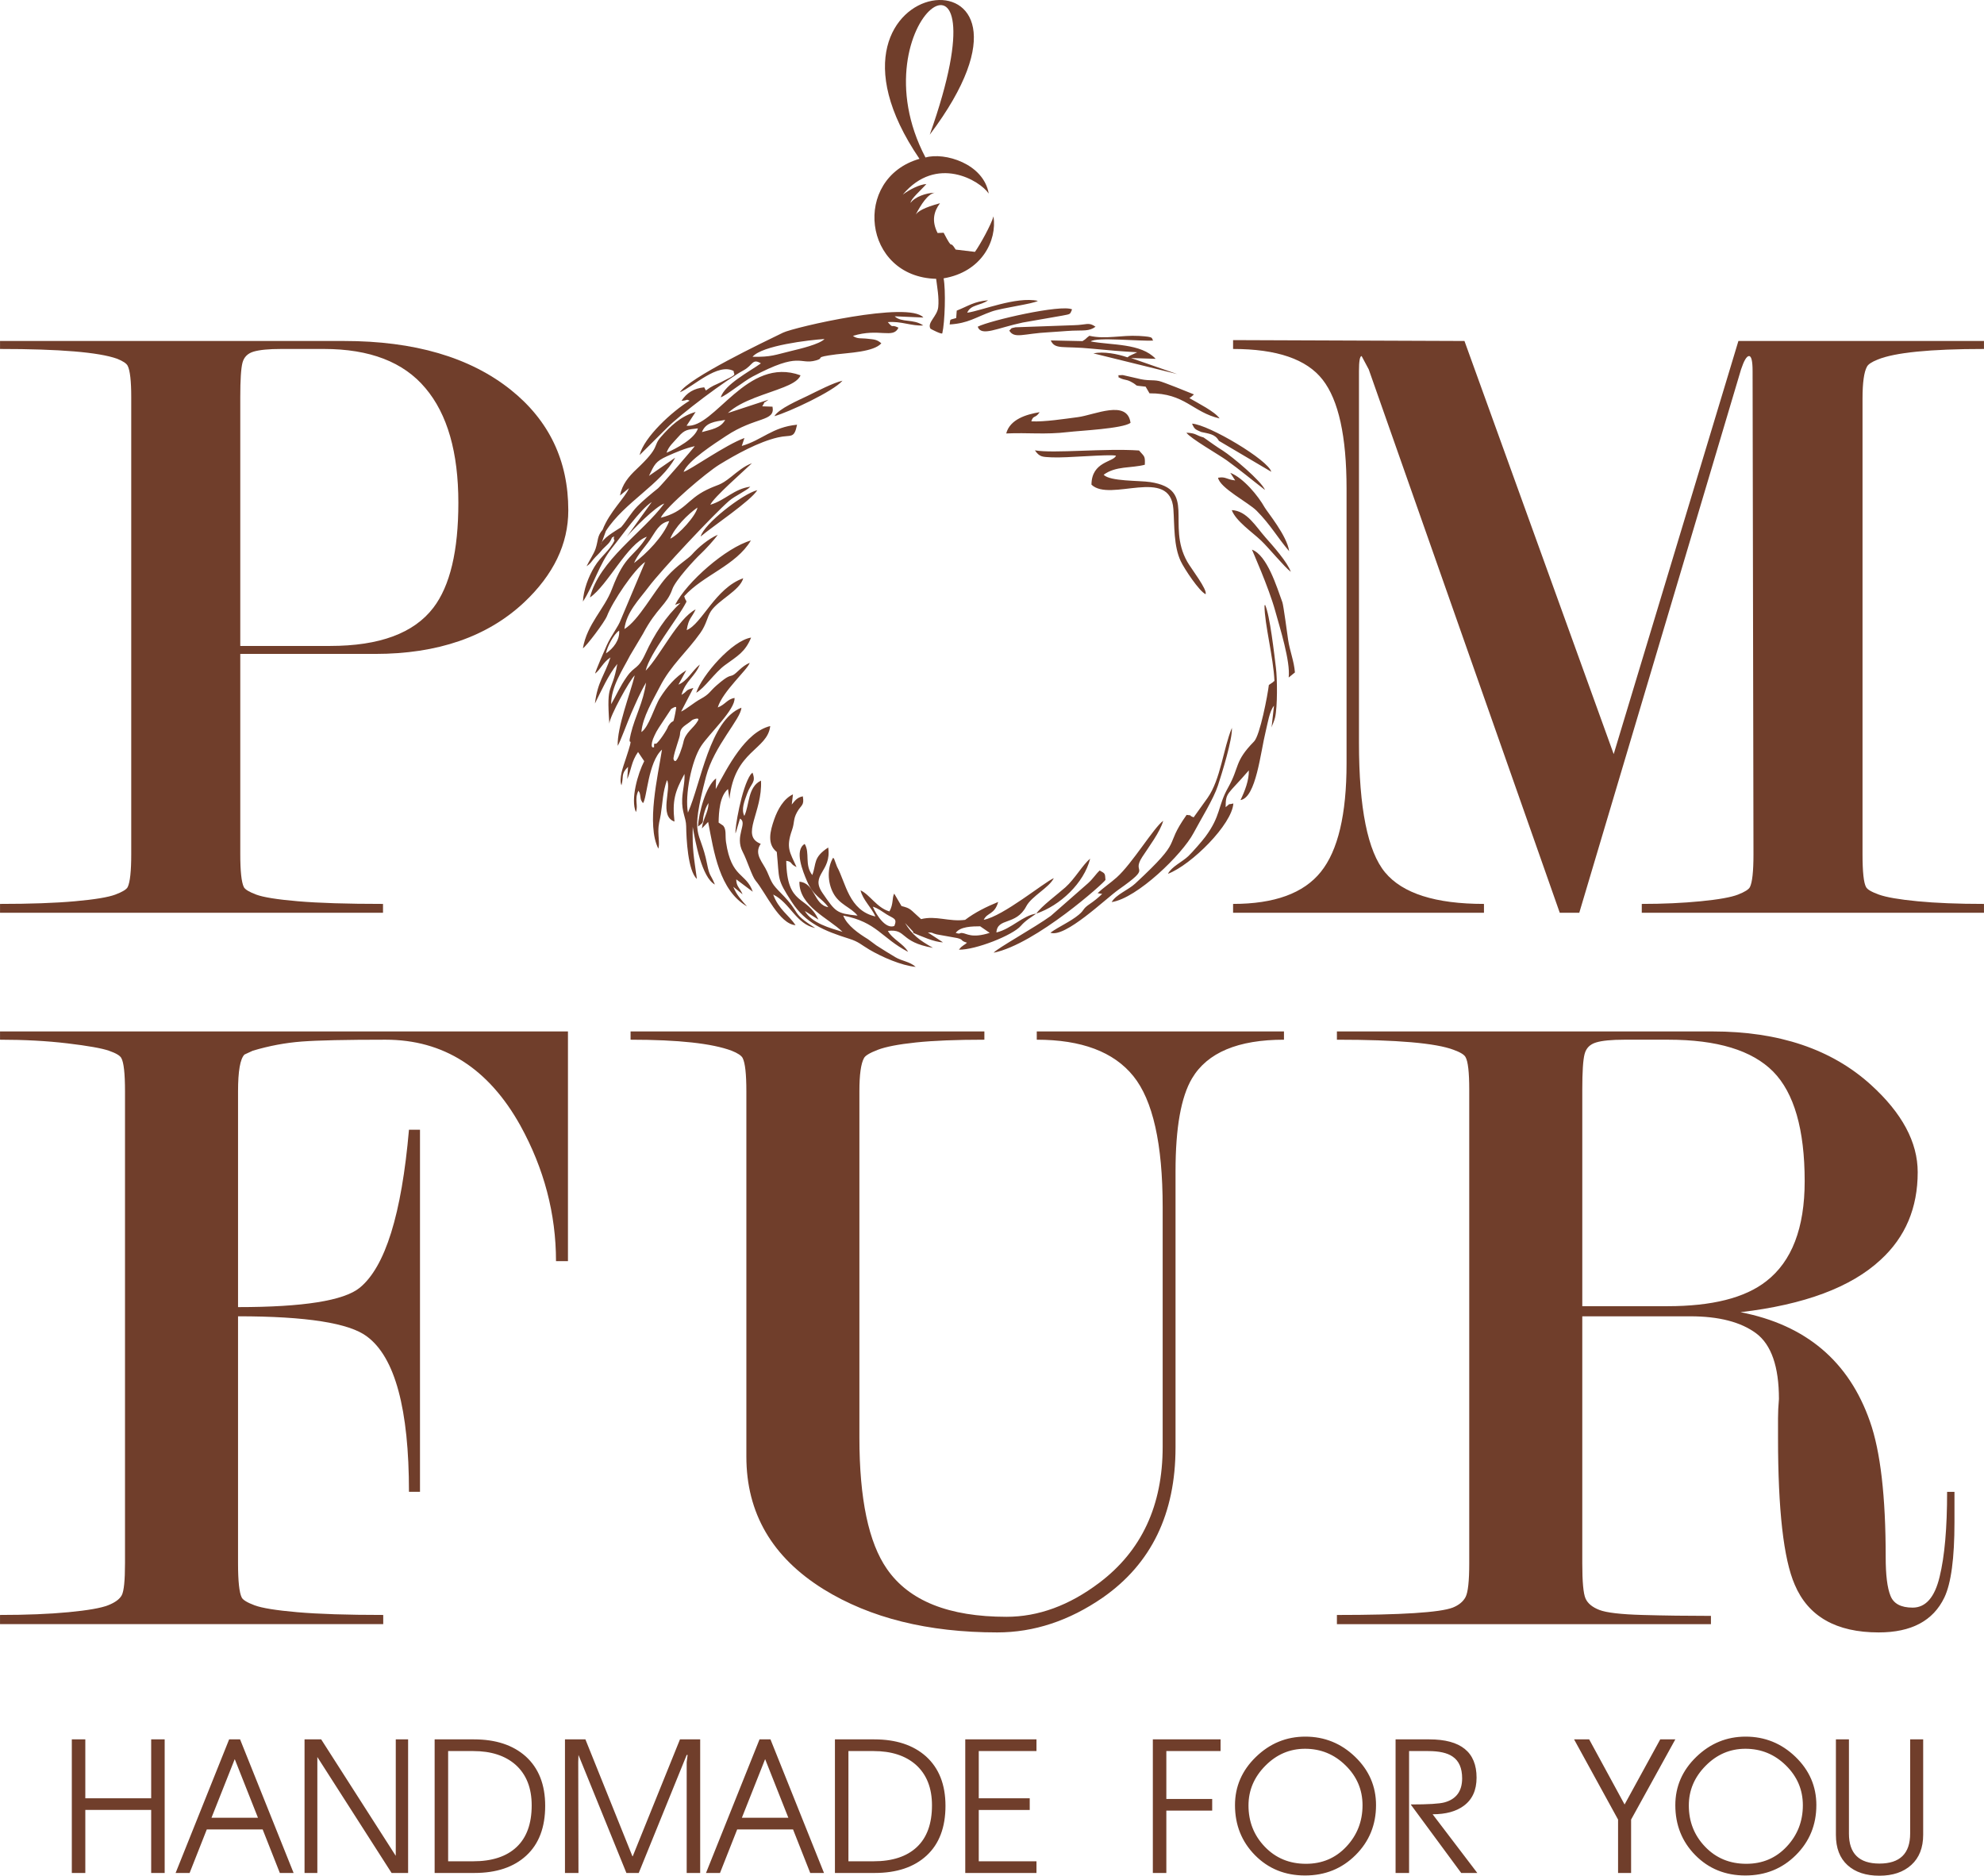 <?xml version="1.0" encoding="UTF-8"?>
<!DOCTYPE svg PUBLIC "-//W3C//DTD SVG 1.1//EN" "http://www.w3.org/Graphics/SVG/1.1/DTD/svg11.dtd">
<!-- Creator: CorelDRAW X7 -->
<svg xmlns="http://www.w3.org/2000/svg" xml:space="preserve" width="220px" height="208px" version="1.1" style="shape-rendering:geometricPrecision; text-rendering:geometricPrecision; image-rendering:optimizeQuality; fill-rule:evenodd; clip-rule:evenodd"
viewBox="0 0 484400000 457989902"
 xmlns:xlink="http://www.w3.org/1999/xlink">
 <defs>
  <style type="text/css">
   <![CDATA[
    .fil1 {fill:#703E2B}
    .fil0 {fill:#703E2B;fill-rule:nonzero}
   ]]>
  </style>
 </defs>
 <g id="Слой_x0020_1">
  <g id="_399524588576">
   <path class="fil0" d="M477195807 364255914l0 7404375c0,8825608 -822813,14958620 -2468085,18398917 -2729917,5684226 -8040234,8526340 -16043029,8526340 -10358684,0 -17202313,-3888965 -20493330,-11667368 -2729917,-6282646 -4076038,-18249637 -4076038,-35900500l0 -4711896c0,-1495992 74876,-3066506 224393,-4711779 0,-7928037 -1869665,-13275673 -5572030,-16043028 -3739802,-2767237 -9087439,-4151151 -16080348,-4151151l-26364275 0 0 60320352c0,4487385 261831,7366937 785375,8563423 523308,1196841 1645390,2131851 3365421,2804675 1720503,673297 5235440,1084644 10545757,1234279 5310199,149635 10882346,224393 16716207,224393l0 2019300 -91321646 0 0 -2243693c15706321,0 25130350,-598420 28271732,-1794907 1495756,-598420 2542962,-1458672 3141383,-2580636 598066,-1159167 897217,-3889083 897217,-8226834l0 -115704060c0,-4188470 -299151,-6843628 -897217,-7890480 -299270,-598421 -1271718,-1196841 -2916990,-1794907 -4338105,-1645745 -13836656,-2468558 -28496125,-2468558l0 -2019300 91770432 0c16155107,0 29019433,4338223 38592979,13013843 7628767,6918505 11442974,14023729 11442974,21353227 0,8713412 -2991630,15818636 -9012209,21353227 -7217774,6731551 -18623310,10994543 -34255228,12827243 15968153,3103590 26476826,12003956 31600070,26663426 2580282,7292178 3851645,18361479 3851645,33132791 0,4338223 374027,7479251 1159402,9424029 747701,1944541 2542962,2916989 5422514,2916989 3178702,0 5385075,-2505878 6581561,-7516925 1234161,-5011048 1832581,-11929199 1832581,-20754807l1794907 0zm-90872742 -45324175l20792245 0c10882228,0 18922462,-2019300 24120464,-6095692 6245326,-4824093 9386709,-12976405 9386709,-24419733 0,-12639816 -2580400,-21577266 -7703999,-26775387 -5160564,-5198356 -13686667,-7778756 -25578781,-7778756l-10732712 0c-3141383,0 -5459952,224511 -6918151,673297 -1496110,448785 -2430766,1383795 -2804793,2842113 -374028,1421233 -560982,4300430 -560982,8675974l0 52878184z"/>
   <path class="fil0" d="M287009725 353411005c0,16192546 -5908619,28383929 -17725621,36648201 -8227189,5684226 -16828404,8526340 -25803293,8526340 -16903162,0 -31039087,-3514938 -42407540,-10545639 -12565057,-7815841 -18847703,-18585991 -18847703,-32385209l0 -89189678c0,-4226026 -298915,-6918505 -897336,-8114991 -299151,-598421 -1196840,-1196841 -2692478,-1795262 -4786655,-1794906 -13013843,-2692596 -24681564,-2692596l0 -2019300 86385239 0 0 2019300c-6881067,0 -12453097,224511 -16716090,673297 -4263110,448785 -7367054,1047206 -9311832,1795261 -1944542,747582 -3066270,1420879 -3365421,2019300 -748055,1346003 -1122083,4038599 -1122083,8077553l0 84590096c0,14958384 2243811,25653658 6731551,32085939 5385075,7778403 15107901,11667722 29168950,11667722 7778402,0 15332411,-2767355 22661910,-8301947 10321364,-7778402 15482046,-18847703 15482046,-33208021l0 -58562411c0,-15407170 -2393327,-26065005 -7179982,-31973742 -4786654,-5908620 -12639815,-8863047 -23559599,-8863047l0 -2019300 60357317 0 0 2019300c-11218582,0 -18698069,3141382 -22437517,9424029 -2692479,4524823 -4038954,12078833 -4038954,22699348l0 67425457z"/>
   <path class="fil0" d="M30515425 381720176l0 -115255156c0,-4338223 -299151,-7068139 -897571,-8114991 -299270,-598421 -1308683,-1196841 -3029186,-1795262 -1720149,-598066 -5085806,-1196486 -10096854,-1794906 -5011047,-598421 -10508319,-897690 -16491814,-897690l0 -2019300 138665121 0 0 56094325 -2916989 0c0,-11555171 -2916636,-22624472 -8713058,-33132791 -7778403,-13948853 -18735507,-20942234 -32908753,-20942234 -9685505,0 -16529134,149634 -20455655,448904 -3964078,299151 -7965357,1047206 -11966873,2243692l-2019300 935010c-1047324,1047206 -1570514,4038954 -1570514,9012563l0 52653792c15930714,0 25803293,-1570514 29692258,-4711897 6245326,-5085805 10246842,-17950368 12041749,-38592978l2692478 0 0 88404657 -2692478 0c0,-20193825 -3403096,-32833995 -10246488,-37919800 -4338223,-3290663 -14809104,-4936290 -31487519,-4936290l0 60320352c0,4337751 298797,7142544 897217,8339030 299269,598421 1346476,1234161 3141383,1907458 1794906,672824 5272878,1233807 10433560,1682710 5160564,448786 12153946,673179 20979200,673179l0 2243693 -93565339 0 0 -2243693c6432281,0 12004311,-224393 16716207,-673179 4711779,-448903 7927919,-1009886 9648068,-1682710 1720503,-673297 2842113,-1496110 3365775,-2468204 523544,-1009768 785375,-3590168 785375,-7778284z"/>
   <path class="fil0" d="M357556841 83258738l36436799 100868500 30447990 -100868500 59958370 0 0 1948084c-13131708,0 -21789731,865920 -25974658,2597407 -1442964,577280 -2308885,1154560 -2597525,1731841 -721600,1298644 -1082046,3932190 -1082046,7828595l0 111186204c0,4329011 288286,7034717 865566,8044603 288640,577280 1335020,1190700 3138666,1840140 1803765,649086 4942431,1190345 9415762,1623305 4473567,432961 9885097,649441 16234235,649441l0 2164446 -83551747 0 0 -2164446c5194577,0 9993042,-216480 14394213,-649441 4401171,-432960 7431538,-974219 9090983,-1623305 1659680,-649440 2633545,-1262860 2922185,-1840140 577281,-1154206 865921,-3823891 865921,-8044603l-216480 -117932635c0,-2453205 -288640,-3679571 -865921,-3679571 -576926,0 -1226484,1082046 -1948084,3246611l-39503305 132687530 -4761972 0 -46646203 -132687530 -1731605 -3246611c-432960,0 -649440,1226366 -649440,3679571l0 90695000c0,16017873 2128426,26588195 6385631,31710966 4256852,5122772 12301809,7684158 24134637,7684158l0 2164446 -61256897 0 0 -2164446c10101223,0 17244475,-2597525 21429167,-7828478 4184691,-5194931 6277095,-14033767 6277095,-26479896l0 -67101268c0,-12734887 -1948084,-21609390 -5844135,-26587841 -3896406,-5014827 -11183624,-7504053 -21862127,-7504053l0 -2164565 56494925 216481z"/>
   <path class="fil0" d="M58659726 159667941l0 48882928c0,4184691 288404,6854258 865684,8044603 288640,577280 1298881,1190700 3030367,1840140 1731605,649086 5122890,1190345 10173501,1623305 5050612,432961 11977030,649441 20779727,649441l0 2164446 -93509005 0 0 -2164446c7359496,0 13456369,-216480 18290501,-649441 4834249,-432960 8117235,-974219 9848722,-1623305 1731840,-649440 2741844,-1262860 3030485,-1840140 577280,-1190345 865920,-3859912 865920,-8044603l0 -111619164c0,-3896406 -288640,-6457791 -865920,-7612116 -288641,-577280 -1154325,-1154560 -2597525,-1731486 -4473332,-1587521 -13997274,-2381281 -28572183,-2381281l0 -1948084 83985062 0c17172079,0 30736747,3968565 40693650,11905341 9379623,7503699 14069434,17316282 14069434,29437749 0,8225417 -3607411,15729233 -10822587,22511331 -8946899,8369737 -21068366,12554782 -36364521,12554782l-32901312 0zm0 -1948439l21934051 0c12049307,0 20455065,-3102527 25217036,-9343483 4076865,-5339252 6096991,-13889448 6096991,-25613976 0,-12301809 -2669685,-21645647 -8044957,-27994903 -5339252,-6385631 -13600807,-9560318 -24784077,-9560318l-10426002 0c-3030367,0 -5267091,216480 -6746431,649440 -1442846,432961 -2344906,1334902 -2705706,2705706 -360800,1371041 -540905,4184691 -540905,8369737l0 60787797z"/>
   <path class="fil0" d="M20823306 457318495l-3295741 0 0 -32618696 3295741 0 0 14379097 16080939 0 0 -14379097 3295741 0 0 32618696 -3295741 0 0 -15386148 -16080939 0 0 15386148zm50856877 0l-3362115 0 -4195438 -10630436 -13637537 0 -4195438 10630436 -3418803 0 13069232 -32618696 2670748 0 13069351 32618696zm-14395277 -27741693l-5653874 14257806 11345659 0 -5653874 -14276466 -37911 18660zm17065906 27741693l0 -32618696 4062811 0 18202396 28431761c0,-484807 0,-1212194 9449,-2182044 0,-932412 0,-1641139 0,-2126064l0 -24123653 3011588 0 0 32618696 -4034348 0 -18126693 -28310470c0,820569 0,1976783 0,3468878l0 24841592 -3125203 0zm31764113 0l0 -32618696 9603189 0c5303467,0 9508471,1380135 12614659,4140285 3182128,2872111 4773191,6900554 4773191,12085211 0,5259179 -1534138,9306282 -4602652,12141072 -3068396,2834791 -7292297,4252128 -12671585,4252128l-9716802 0zm3295741 -29765245l0 26911794 6136909 0c4583874,0 8106843,-1156332 10569141,-3468878 2462299,-2312546 3693507,-5706902 3693507,-10182831 0,-4252127 -1306911,-7553183 -3920734,-9903049 -2538120,-2238024 -5985385,-3357036 -10341914,-3357036l-6136909 0zm46538376 29765245l-3011707 0 -11705632 -28814055 0 0c-37792,1156332 -56688,1734439 -56688,1734439l56688 27079616 -3295741 0 0 -32618696 4991089 0 11478286 28543721 75703 0 11535094 -28543721 4934045 0 0 32618696 -3295741 0 0 -27079616c0,0 75822,-578107 227346,-1734439l-227346 0 -11705396 28814055zm45231229 0l-3361996 0 -4195438 -10630436 -13637655 0 -4195438 10630436 -3418803 0 13069232 -32618696 2670748 0 13069350 32618696zm-14395158 -27741693l-5653874 14257806 11345541 0 -5653874 -14276466 -37793 18660zm17065788 27741693l0 -32618696 9603189 0c5303467,0 9508471,1380135 12614660,4140285 3182127,2872111 4773191,6900554 4773191,12085211 0,5259179 -1534257,9306282 -4602653,12141072 -3068395,2834791 -7292296,4252128 -12671584,4252128l-9716803 0zm3295741 -29765245l0 26911794 6136909 0c4583757,0 8106843,-1156332 10569023,-3468878 2462417,-2312546 3693626,-5706902 3693626,-10182831 0,-4252127 -1306912,-7553183 -3920735,-9903049 -2538238,-2238024 -5985385,-3357036 -10341914,-3357036l-6136909 0zm45913147 29765245l-17387851 0 0 -32618696 17387851 0 0 2853451 -14092110 0 0 11525646 12444358 0 0 2853451 -12444358 0 0 12532697 14092110 0 0 2853451zm31707306 0l-3295741 0 0 -32618696 16535630 0 0 2853451 -13239889 0 0 11693468 11194252 0 0 2853451 -11194252 0 0 15218326zm51197836 -16561140c0,4811692 -1666885,8877337 -5000537,12197052 -3333533,3319716 -7443821,4979515 -12330625,4979515 -4886687,0 -8959182,-1650469 -12217012,-4951525 -3257830,-3301055 -4886805,-7376030 -4886805,-12225042 0,-4550570 1704678,-8476383 5114150,-11777320 3409355,-3301056 7424807,-4951525 12046474,-4951525 4697369,0 8750732,1641139 12160205,4923535 3409354,3282395 5114150,7217538 5114150,11805310zm-3295741 27990c0,-3776533 -1382733,-7021608 -4138750,-9725897 -2755899,-2713500 -6051640,-4065645 -9896671,-4065645 -3731418,0 -6960786,1380017 -9697907,4149615 -2736884,2760151 -4110169,5995897 -4110169,9697907 0,3963133 1335374,7329380 3996556,10089531 2661299,2769599 6004399,4149615 10038747,4149615 3958645,0 7244938,-1398676 9868445,-4205477 2623271,-2797471 3939749,-6163837 3939749,-10089649zm11364555 -13232095l0 29765245 -3295741 0 0 -32618696 8239352 0c7690063,0 11535212,3114574 11535212,9343602 0,3058593 -1041892,5343267 -3125321,6872564 -1856319,1380016 -4384873,2070083 -7604911,2070083l10910101 14332447 -3930183 0 -12330625 -16728963c4280589,0 7027040,-167822 8239234,-503585 2879079,-783249 4318618,-2741490 4318618,-5874605 0,-2499147 -776635,-4270906 -2329788,-5315277 -1288015,-895210 -3276845,-1342815 -5966489,-1342815l-4659459 0zm54209424 16728963l0 13036282 -3182127 0 0 -13036282 -10739562 -19582414 3683941 0 8646685 15899063 8703373 -15899063 3684059 0 -10796369 19582414zm45231229 -3524858c0,4811692 -1666767,8877337 -5000418,12197052 -3333534,3319716 -7443821,4979515 -12330626,4979515 -4886804,0 -8959181,-1650469 -12217011,-4951525 -3257831,-3301055 -4886805,-7376030 -4886805,-12225042 0,-4550570 1704677,-8476383 5114150,-11777320 3409355,-3301056 7424806,-4951525 12046473,-4951525 4697370,0 8750732,1641139 12160205,4923535 3409355,3282395 5114032,7217538 5114032,11805310zm-3295741 27990c0,-3776533 -1382614,-7021608 -4138631,-9725897 -2755899,-2713500 -6051640,-4065645 -9896672,-4065645 -3731417,0 -6960785,1380017 -9697906,4149615 -2736885,2760151 -4110169,5995897 -4110169,9697907 0,3963133 1335374,7329380 3996555,10089531 2661300,2769599 6004400,4149615 10038748,4149615 3958645,0 7244937,-1398676 9868445,-4205477 2623271,-2797471 3939630,-6163837 3939630,-10089649zm8068932 -16085546l3182128 0 0 22995311c0,4886333 2481313,7329499 7443820,7329499 5000419,0 7500628,-2443166 7500628,-7329499l0 -22995311 3182127 0 0 23275094c0,3170435 -965952,5632261 -2897975,7385360 -1932023,1753099 -4526949,2629649 -7784780,2629649 -3295741,0 -5890667,-857890 -7784779,-2573669 -1894113,-1715778 -2841169,-4177605 -2841169,-7385360l0 -23331074z"/>
   <path class="fil1" d="M147948137 159534250c254272,-1546775 1911000,-4733509 3214015,-5560928 226282,2211333 -1412022,4383456 -3214015,5560928zm41119997 -57918048c3474664,-967606 14405787,-6051995 16622316,-8660267 -2255621,509372 -6207298,2571307 -8526693,3702129 -2218774,1081810 -6990902,3103826 -8095623,4958138zm-17998790 29378225c2927146,-2483557 12305115,-8746244 13828861,-11316369 -3637881,920247 -13059194,8270885 -13828861,11316369zm81945330 92075489c5782369,-1943715 11627804,-7401659 13151431,-13406058 -1840021,1493630 -3749132,4950461 -6046207,6993499 -1885845,1677396 -5812721,4576434 -7105224,6412559 -3364948,491893 -6018335,3703309 -9740777,4612691 237384,-3708860 4783702,-1616456 7288163,-6383387 1304431,-2483321 5540733,-4505810 6730133,-6884492 -2397342,1043781 -12361568,9288212 -17108422,10174209 868400,-1842974 2635435,-1215028 3524976,-4361725 -2854632,1167552 -5610413,2515326 -8071648,4374480 -3959118,515632 -7082785,-1101178 -10755860,-182348 -2761686,-2419664 -2362031,-2575322 -4782285,-3194056l-1778963 -3034855c-575273,1084408 -131920,2481195 -1162828,4352514 -3062136,-873952 -4813936,-4132963 -7052196,-5145920 527914,2292351 2652206,4156465 3632212,6376774 -6503969,-1446271 -7238560,-8259194 -9372300,-12144380l-723726 -1932731c-37320,-70152 -155894,-176916 -237739,-261595 -1479694,2472337 -1350963,5991645 5669,8572163 1548547,2945688 4347317,3492026 5960466,5562818 -5156076,-554251 -5305711,-818680 -8549724,-5518412 -3120006,-4520336 2267313,-5154541 1387930,-11117369 -3766967,2467496 -2819084,3897941 -3890146,6734267 -1956943,-2520640 -507365,-5372320 -1851832,-7604439 -2584534,1528588 -446188,6706041 559328,9068898 1583978,3722442 3631622,4134734 5201900,6373349 -3603395,-598539 -3162877,-5864331 -7050188,-6220880 -130148,5959403 7138646,8932963 10528042,12248899 -3077372,-938552 -7466969,-2092168 -9209911,-5101985l3324912 2111891c-2800069,-6090968 -7693842,-3121069 -7857530,-14359728 1638658,256989 788327,758921 2511428,1525518 -1587048,-3548597 -2651379,-4660404 -1109682,-9016933 664203,-1877814 251320,-2610752 1226130,-4370465 1040711,-1878523 1814748,-1555043 1420998,-3882942 -1333366,268563 -1859745,957803 -2703580,2001467l293128 -2481550c-2294358,1069882 -3749487,3734489 -4583402,6125100 -993588,2848963 -1803646,6018453 634087,7945279 690894,6869493 -92710,6439722 3683468,12238507 3323968,5103993 7772852,6989484 14041563,8962960 2297192,723490 2856167,1446153 4857397,2626932 3080678,1817583 7883040,3912822 11333967,4227208 -1540871,-1355451 -3298458,-1364191 -4979633,-2373014 -1367379,-820451 -3309559,-2003710 -4619423,-2867032l-2037487 -1506858c-2231410,-1365844 -5104938,-3330108 -6062033,-5780833 8244313,1605590 9303329,5449322 15845209,8861630 -1137200,-2018119 -3841725,-3069223 -4931920,-5119465 4677411,-553660 2764284,2710194 11000566,4138277 -3347233,-1882420 -5038211,-3143862 -6818827,-6066639l2001112 2139409c-11456,37439 -4134,182940 -7913,274232 2006663,813011 5148754,2265896 7265251,2301799l-3678980 -2400296c1355097,-14172 894383,163453 2128189,459770l5026991 897571c1709992,435913 577281,594759 2389785,1140152 -585311,519411 -591335,423867 -844662,624757 -98497,78184 -476304,352888 -573856,442527 -88930,81726 -203370,227109 -275885,298560 -77356,76412 -182821,224039 -272342,337535 4043914,73813 13126394,-3501356 15133765,-5832798 1120665,-1301361 2500091,-2078705 3758935,-2985016zm62140769 -83446283c-797894,-2344788 -4389125,-6373467 -6155333,-8364186 -2401595,-2707123 -4548090,-6549792 -8258249,-6702852 976345,2654450 4991088,5364289 7175848,7448191 1860926,1774829 5648442,6411495 7237734,7618847zm-16602594 -29599548c-1188337,-710971 -3526629,-2381399 -4693354,-3211298 -2022016,-544685 -1677278,-1032916 -4190951,-1164127 898753,1358640 7959806,5392279 9862776,6765800 3275782,2364629 6223360,4840273 9338169,7226868 -981660,-2281485 -8032084,-8159043 -10316640,-9617243zm-5253982 -4543247c1842738,429535 3373688,473351 4295706,2156415l12789923 7554837c-662432,-2814123 -15241002,-11511001 -19340660,-11753936 608696,1425249 820570,1400566 2255031,2042684zm-46881698 -24759748c1278685,2080595 3427188,718884 9683970,404262 1928480,-96962 3903492,-304112 5796896,-387610 2555835,-113023 4019821,195222 5579588,-961346 -1722983,-1209005 -2135394,-444888 -5200837,-373673l-14340831 512560c-1461625,320764 -741914,119047 -1518786,805807zm-76430108 88417766c2013513,-1085943 4488685,-4889757 7011452,-6736392 3025406,-2214876 4914086,-3154728 6386694,-6721748 -4608204,686996 -11996635,9192313 -13398146,13458140zm63603574 -93292760l-131801 1809197c-1799749,567714 -1348011,77592 -1595788,1567089 4557656,-276122 6272726,-1735974 10243418,-3154846 2528553,-903595 10167714,-1869193 11293694,-2606855 -5319057,-1128106 -13723397,2409625 -17255577,2896912 860369,-2036660 3168191,-1663696 5096198,-3041350 -3493324,326314 -4674812,1329233 -7650144,2529853zm5122772 3924041c881746,2509303 4810629,276003 11030091,-1024059l9689994 -1692158c1983043,-396467 1790419,-232070 2316797,-1512881 -2660118,-1283763 -20011121,2687873 -23036882,4229098zm34290304 12282558c1352617,820687 1881830,510671 3040878,1113579 2352818,1224122 180813,845489 3662682,1242310l949064 1628974c8670778,-62830 10505249,4617415 17116808,6134548 -1158340,-1685545 -5406215,-3804641 -7389140,-4970657 125424,-80073 360210,-231125 420087,-280373l458943 -391625c45705,-39446 160972,-152705 240691,-229589 -1347775,-560983 -7563458,-3066506 -8525631,-3270349 -1677160,-355486 -2738066,44642 -5329213,-649677l-3532416 -802027c-2299791,111251 -492130,-46887 -1112753,474886zm41633857 73374349l1525045 -1239358c-222386,-2853214 -1255420,-5198002 -1667948,-8017912 -194395,-1328878 -1131649,-8388751 -1388284,-9089802 -1351790,-3695869 -3705789,-11515252 -7435317,-12874246 29998,130974 4068007,9119917 5676668,14941968 1138380,4120680 3755982,12406919 3289836,16279350zm-13060257 -48123772c-2314199,-268681 -2214285,-975873 -4181975,-657471 428472,2501390 7429058,6059317 9405369,8052634 3420929,3450927 5008449,6425432 7946343,9878011 -473705,-3718426 -5362872,-9602008 -5958104,-10659489 -1623896,-2884983 -5180877,-7199704 -8409419,-8473902l1197786 1860217zm-58965373 115323537c10313452,-2114372 27139966,-17223217 27292907,-17787743 -128730,-1615038 -28226,-1513471 -1414856,-2289516 -1014492,941624 -1518667,1905923 -2838098,3104063l-9091219 7975159c-3922742,2851798 -13277681,8026770 -13948734,8998037zm25376946 -14538415l1112635 175144c-983432,953552 -2005246,1766799 -3007692,2444938 -1896002,1282110 -1208651,1400684 -2715036,2648781 -2058982,1705858 -4807794,2857466 -6917914,4379322 3567729,1354388 13470187,-8288365 16651605,-10526743 8572399,-6031799 2943799,-3625953 5780834,-7984371 1533784,-2356243 4394675,-6154625 5105056,-8808248 -2247826,1580317 -7551765,10433915 -11356524,13825909 -1554807,1386394 -3237517,2484029 -4652964,3845268zm-3698703 -134797297l-7744271 -169003c1082282,2328490 2836680,1286480 10117048,2018709 3613907,363517 7413705,671053 10997850,875605l-1345058 620033c-490830,226401 -469690,185301 -1042246,611884 -2456866,-834623 -5779534,-1483237 -8327692,-968196l20449396 5046714 -11243737 -3905145 6007824 193687c-3576114,-3856606 -10774402,-3285112 -15858200,-4249648 1338563,-1129995 12167173,8268 15272180,-217070 -631252,-570194 643536,-889068 -3475845,-1125508 -4325941,-248249 -8126566,882219 -12121941,-34721 -994769,710380 -604207,656290 -1685308,1302659zm30534321 111546532l-3389041 4728431c-1573230,-591098 111488,-388436 -1721093,-594523 -5920666,8388869 -260769,5356140 -12540374,16759550 -1724046,1600866 -4654854,2647600 -5760166,4527304 6228911,-907492 17265025,-11696302 19985612,-16838561 1756996,-3321369 4889403,-8320724 5963064,-11612213 976581,-2993992 3573634,-11292868 3411480,-14083607 -2100081,5022504 -2741254,12573324 -5949482,17113619zm-49151845 -88999888c5405979,-239747 9492174,320291 15017081,-334346 3097448,-366823 13319135,-826238 15332057,-2248299 -762227,-5818980 -8812971,-1922338 -12861019,-1401156 -3110085,400364 -8209355,1201447 -11365972,1023822 541613,-1645390 899461,-567832 2040322,-2235662 -3306607,541378 -7268558,1766563 -8162469,5195641zm-66085713 97660036l1080747 -3624890c1990483,1106257 -1416510,4219768 693374,8190813 1025829,1930724 2234717,5899762 3122131,6961258 2544852,3046075 5771740,10581542 9756249,10879512 -1549492,-2361321 -4170755,-3892272 -5465030,-7485274 4110524,1992254 5572502,7232065 10267510,8167665 -6183559,-3916955 -3148823,-3222991 -8360052,-8502719 -2276171,-2305814 -2196334,-2512374 -3400733,-5275595 -972921,-2232237 -3312276,-4215752 -1549729,-6774894 -5074704,-1983869 477367,-7703644 64838,-15434097 -3271884,1566499 -2781763,5950191 -4069188,8620702 -804389,-1580788 12873,-3586152 680265,-5422277 984730,-2709248 2255267,-2697674 1310454,-5150643l-434849 442408c-2228576,3147524 -3958291,13497941 -3695987,14408031zm131575250 -37214025c-105346,82789 -272578,81608 -314268,250966l-1052285 717467c-289348,2477888 -2166336,12320350 -3609182,13787762 -4891529,4974199 -3481042,6187102 -6339572,11261216 -2562566,4548444 -1718495,6839849 -5552543,12004429 -841355,1133420 -3151184,3770627 -4165913,4742484 -1448160,1386985 -4102256,2569063 -4971483,4312714 5773511,-2215112 15653412,-12083439 15972168,-17178575 -1784042,450912 -343676,-280373 -1887735,907610 29289,-3732362 396703,-2865969 5668046,-8987053 60704,2397106 -977644,5072342 -2039377,7251315 3822002,-609522 4865192,-11604183 6189701,-16931979 474177,-1907339 876195,-4750397 1991428,-6112580l-595586 5316340c153650,-609995 633260,-1442610 860724,-2452614 608104,-2698620 542204,-9443634 210811,-12100682 -412056,-3305307 -1474261,-12896450 -2651970,-15391345 -44052,84325 -140304,111370 -140304,249076 -473,4450066 2162084,12478843 2427340,18353449zm-38683917 -55020900c-570430,1584922 -5964363,1380016 -5990463,7076407 4567931,4405423 19251493,-4530847 19998603,5949954 289703,4065055 39682,9032287 1808725,12761933 881982,1858918 4480771,7289462 6054474,8033856 499569,-1093975 -3533479,-6259735 -4480535,-7935832 -5201900,-9206840 2475407,-17670231 -9019532,-19440809 -2663425,-410521 -9834904,-131684 -11390065,-1786640 2998362,-2201767 6711592,-1560830 10053983,-2443875 88104,-2226568 -82435,-1934267 -1415919,-3482105 -8499058,-575391 -20721975,777580 -25419817,-34250 1157749,1697001 1902025,1591654 4108633,1711409 3579776,194277 13880118,-821868 15691913,-410048zm-97732315 81404544l86569 -2604493c-2468795,1753571 -4305627,8609010 -4400227,11754290 1768452,-1368324 855291,-700815 1427966,-3034264 236911,-965126 573501,-1904506 1125862,-2711021 -26928,2315735 -1326162,3709687 -1614094,6201983l1523982 -1587638c1406117,7353118 2732279,16696956 9481899,20625367 -1385095,-1599921 -2525365,-2750466 -3348415,-4791142l2274045 1842620c-665856,-1637714 -1531540,-1848289 -1547720,-3653353l4039190 3028832c-1635824,-4698787 -5213828,-3246493 -6530424,-12083557 -249666,-1675861 145383,-3069459 -691248,-4052300l-1121846 -757739c40390,-2554654 267972,-6509638 2295539,-8180538l346982 2424388c1243491,-11923884 9280536,-11904279 9961982,-17809473 -6126635,1495756 -10436868,10124017 -13310042,15388038zm8990242 -105549691c2272510,-2741727 13799100,-4106508 17574451,-4342593 -1233216,1291086 -6073607,2423915 -8062200,2902463 -4060212,977526 -4896843,1514297 -9512251,1440130zm-17735305 8666407c3409237,-1463396 9200108,-7232655 13112221,-5204616 -6023,1119367 1263332,577871 -2990212,2693306 -1749674,870054 -2087799,816435 -3782792,2079177l-410757 -784430c-2514263,270334 -4252954,1317776 -5543803,3302472 1675152,-117865 1034687,-492483 1983160,-38973 -4281770,2615476 -11131540,8908988 -12217720,13299648l6571877 -6538218c3343336,-3435337 14665020,-11931206 18814635,-14169584 2324947,-1254238 2129961,-3000960 4237837,-1698418 -2845065,2035007 -8811672,5121354 -9806560,8292262 1513826,-546692 5433379,-3825426 7758562,-5060060 11774249,-6252176 11368924,-2800895 15480747,-3950968 2428049,-679084 -984730,-712034 4962390,-1483827 2876480,-373083 9200344,-567478 11007534,-2701455 -1109682,-953788 -1707394,-918948 -3321487,-1106493 -1729833,-201009 -2471511,108417 -3616151,-699161 6399803,-1987530 9821205,801910 11122565,-2003946 -2026976,-1004926 -1050867,419732 -2607091,-1359467 3264326,-282735 5807288,1003154 8655306,813956 -2462062,-1701607 -5232251,-598185 -6975666,-2235072l7008971 300451c-3513284,-4111350 -31534523,2368644 -34280147,3702364 -4806969,2334985 -22994485,11022651 -25163419,14551052zm67343967 132001007c1084054,-1564845 4024900,-1598740 5968497,-1611613l2325300 1603936c-4387589,1401393 -5608523,138297 -6709465,34840 -778525,-73105 -337888,355958 -1584332,-27163zm-20245907 -6402047c1366198,428472 2111064,1090313 3368727,1873562 1706331,1062323 2656930,962173 1886672,2838334 -2136220,837812 -4399518,-2697321 -5255399,-4711896zm24937844 -159883713l-4706109 -561100c-1722038,-2776567 -385720,816317 -2936594,-4110760l-1480875 65192c-1506621,-2975686 -905839,-5268627 590507,-7271392 -3952740,1076613 -5287405,1942533 -5914642,2751293 1308329,-2461945 2904707,-4994750 4618242,-5315986 -2083901,40863 -4830470,1005516 -5899525,2485447 98378,-1036223 2516861,-3063200 3868651,-4609149 -1719440,125542 -4042143,1304550 -5764299,2593037 8220575,-9796166 18845932,-3459193 20987703,-261122 -1258608,-7337766 -10804045,-10158148 -15437994,-8809192 -17611890,-33497607 20691977,-60949124 1040120,-5563291 36547814,-48522600 -34245662,-40657747 -2508122,5888896 -16517679,4760555 -13845632,28851611 4069424,29297445 225692,1903678 750181,4545373 510317,6913426 -227228,2242158 -2782945,3786926 -1891633,5266738 197820,142903 2799006,1485599 2885811,1113933 637394,-2729680 869818,-10546111 316512,-13411608 9276048,-1555279 13089310,-9157356 12183117,-15129868 -577635,2052841 -3294914,6959604 -4530611,8668061zm-73604647 123588399c248958,-1787585 1571459,-5046242 1591655,-5801737 50547,-1894348 1487843,-2128544 2970253,-3474783 111842,-101567 1964619,-836513 1415683,144556 -1080039,1930488 -3150949,2859002 -3590168,5418144 -102040,593932 -1321320,4446168 -1947967,4446168 -354659,0 -473469,-488232 -439456,-732348zm-570312 -11972896c4488,236 -1698890,2568826 -1831282,2772433 -742268,1144522 -1767862,2596580 -2222080,3683351 -338361,686051 -493310,1146765 -614955,1672553 -168058,859897 -98851,1438949 494846,1202864 -25746,-1130586 87159,-866865 463902,-832261 695737,-343912 2791920,-3540684 2977576,-4285196 536181,-808523 783958,-1022877 1172040,-1194833 33658,-22321 79954,-36375 126368,-115503 65665,-127195 385602,-1359939 664794,-3162995 35548,-481146 -552479,-151406 -1011894,126605l-5079 3070 1418 -3070 -1418 3070c-76175,46178 -148808,90821 -214236,129912zm-16726836 -43773147c-1387693,1583623 -1046970,2634018 -1735384,4670797 -413001,1221169 -1595670,2982772 -2189602,4252717 1437650,-1004807 816554,-949182 2811288,-2906124l445007 -469335c839229,-968197 449967,-620506 1495401,-1596851 809586,-755850 1018626,-1026302 1467294,-2047290 1192353,-577634 13699,-158256 603971,723372 -1247625,2585006 -3315346,3800507 -4890348,6406299 -1475324,2441867 -2695431,5659425 -2819319,8504963 2508830,-3760589 3997382,-9290811 7113018,-13112222 2401358,-2945570 6851305,-9410919 9695190,-11189528l-6084236 8463155c1269946,-1591300 7063061,-7429294 9139286,-8098339 -5341377,7171242 -15835288,13758590 -18153266,22943464 4391368,-3024698 9107044,-13118481 13894053,-14839692 -3227833,5155721 -5252093,4110051 -8522442,12785080 -1843801,4891174 -6084354,8528701 -7090815,14467082 838875,-510671 5321654,-6423424 5890195,-7907488 1336437,-3487419 6610496,-11350146 9307226,-13184617l-5939325 14093999c-601019,1696765 -2401831,3947543 -3412662,6211549 -481618,1078858 -2762276,6275797 -2870457,6964565 1351672,-1040592 1888207,-2726373 3753975,-3951204 -1427847,4377905 -3154255,5909209 -3790468,11252004 1542878,-3092370 3254641,-6957597 5461250,-9668971 -1366553,7623217 -2712201,4067180 -1943006,14590143 14054,-1689324 5008095,-10750899 6201156,-11787358 -1154914,4593558 -4335152,12662727 -4160716,17196880 559447,-828600 2587250,-6332485 3294796,-7921305 1192471,-2678306 2157006,-5016834 3629496,-7525665 -701523,4983766 -2676889,8148296 -3735079,12553129 -1010949,4207957 1168261,-1166135 -1223886,6078685 -613655,1858682 -1730423,4802835 -1048151,6456256 610939,-2112600 -239155,-2696376 1605472,-4509234l-190261 2984779c998076,-2221843 966779,-4243623 2635908,-6613685l1504023 2239914c-1543115,2987732 -3390931,9310415 -2027804,12432429 627710,-1665940 -439101,-3064735 616845,-5224575l300450 536062c346274,1306676 18660,1477450 810294,2505406 980716,-1104249 1219281,-9970603 4639146,-13070059 -995241,6440312 -3848456,18302075 -896390,24176326 339660,-957921 6141,-2889708 12164,-4158945 9448,-2059809 318638,-2454622 597948,-4232522 477485,-3037217 444771,-5330394 1507920,-8341274 1165781,2010560 -2027685,8823246 1831283,10127205 -561337,-5078011 67554,-7266432 2439623,-11628276 131565,2008080 -472761,4061039 -559093,6103841 -139596,3298576 938789,4484433 971858,6653013 47358,3083040 407568,10876914 2620790,12889954 -769195,-5572856 -1127751,-6986059 -1023467,-12727682 647432,3618984 2192909,12358497 5417198,14086677 -1104249,-2714092 -1277150,-1800812 -1927417,-5109663 -1706094,-8681879 -4305981,-5684698 -241399,-21251187 1965327,-7526374 8555156,-14105810 8634048,-16817657 -7763049,3023990 -9867500,18469661 -13048683,25617873 -789745,-4252717 867220,-12694260 3218739,-16262697 2030401,-3081387 8431504,-8974417 8153965,-11745787 -1846990,342731 -2263652,1640430 -4091627,2331324 1178889,-3933253 7294186,-9228335 7807219,-10900298 -1969461,800492 -3132052,2524184 -4077809,2989268 -916586,451030 -907847,-178452 -4012972,2519460 -1713417,1488905 -1662043,2093821 -3889319,3303417 -1689797,917767 -3518008,2544970 -4778860,3091544l3005566 -5771858c-2150275,593697 -1237822,685816 -2906479,1695466 954497,-3413371 3352666,-4509825 4479827,-7416303 -1880294,1524100 -3030957,3998090 -5227882,4913495l1915134 -3505843c-2704761,1671963 -4654499,3963014 -6386339,6683128 -1454775,2284910 -2710666,7174904 -4574545,8401034 309899,-3719489 2852743,-7814187 4485260,-11016982 2723185,-5342559 6549910,-8432921 9912024,-13182964 1528825,-2159959 1649524,-3907035 2590085,-5317876 1827621,-2742199 7057038,-5026637 7880324,-8035155 -6838078,2416121 -10078548,11149138 -13802053,12665444 491657,-3039107 1188102,-2877780 2180863,-5061714 -4415343,2316089 -8607239,11314362 -12193273,14961692 930994,-4208194 7864144,-12666625 9953596,-16829231 -410285,-1384740 163570,457525 -316630,-678611 -77593,-183412 -204198,-515395 -226401,-667510 4603243,-5158084 12593283,-7446301 16272736,-13613798 -6069355,1741879 -15649514,10116458 -18498831,15711045l1303958 -463667c-3522141,3278144 -6374057,7617430 -8547951,12356254 -1871201,4078990 -2563394,2848963 -4545728,5667928 -1696174,2411987 -2480486,4375071 -3824127,6708993 -42871,-4241970 2756844,-8300647 4619305,-11915971l3134178 -5260360c3399552,-6435824 5845316,-7050543 7181163,-10920021 733764,-2124410 5462431,-7267731 6941062,-8637000 1007052,-932412 3365894,-3474311 4144891,-4640091 -2252786,986030 -4760908,3069341 -6310636,4837320 -927688,1058544 -3478917,2449190 -6180371,5490776 -3138548,3533834 -6819300,10583314 -10299516,12693197 490594,-4156228 3632331,-7232773 5895864,-10264557 3025407,-4052063 15933667,-17786089 19642409,-21013449 1432572,-1246798 4374362,-2534813 5200364,-3486357 -3991477,542440 -6041483,3285702 -9758728,4415107 727151,-1734557 8264154,-8322378 10153896,-10136772 -1944541,707192 -3462736,2035126 -5083680,3322787 -2873764,2283138 -2998007,1723219 -5940388,3157680 -4955422,2416121 -5215836,5296735 -11236887,6828039 1285298,-2702280 11228620,-11085126 14291937,-12962704 4105327,-2516389 9603661,-5560220 14329376,-6653486 3239170,-749118 3927229,486697 4660876,-3098039 -6042310,584485 -8493271,3719962 -13497350,5184421l646842 -1938637c-4664892,1701253 -13053879,7696204 -14862486,8281043 1048033,-2759442 7655813,-6975667 10353370,-8764787 7320050,-4856098 12073164,-3436281 11364673,-7166990l-2500209 -84561c1024176,-1681175 -168531,-336117 1519376,-1620943l-9911671 3258893c3352312,-3157326 9520282,-4630642 13678046,-6322211 1456546,-592633 3548478,-1512762 4053362,-2888408 -13164186,-4779923 -20851886,12993765 -27822592,12313146l2210506 -3370027c-3629496,1036577 -6152853,3441360 -8495042,6123564 -2058628,2357424 39682,2233772 -5930232,7851507 -1903560,1791246 -3535014,3717364 -4044623,6441729l2199877 -1806244c-837930,2201176 -4754294,5757331 -6429328,10146338zm4511832 -618380c-1486307,1003391 -4757956,2776094 -4941840,4315784l1219162 -3382900c4527540,-7036489 13481407,-11455375 16919224,-17901592l-6399685 4440263c1339153,-2738066 1537918,-3506553 4416879,-4804252 2151337,-969496 4458922,-1947612 6767453,-2454150 -108299,261359 -8312458,9764634 -8958473,10280619 -1549846,1238177 -3784327,3094969 -5041872,4393968 -1667711,1722510 -2427340,3309795 -3980848,5112260zm3156618 8751559c832970,-2029102 2598824,-3806176 3880107,-5652811 1331595,-1919268 2255975,-4190715 4715321,-4587772 -1512408,3849637 -5469990,7854342 -8595428,10240583zm8844859 -5952907c1071653,-2767355 4265236,-5934838 6633998,-7595109 -321118,1970996 -4616352,6703915 -6633998,7595109zm-908437 -20974476c542558,-1616219 1612794,-2433954 2844593,-3858259 1618818,-1871200 2361676,-1797623 4814054,-2093349 -701759,2488163 -5274296,4944084 -7658647,5951608zm8631331 -5042817c945875,-2364628 3115046,-2548867 5677613,-2976512 -1074252,1994616 -3383018,2351519 -5677613,2976512z"/>
  </g>
 </g>
</svg>
